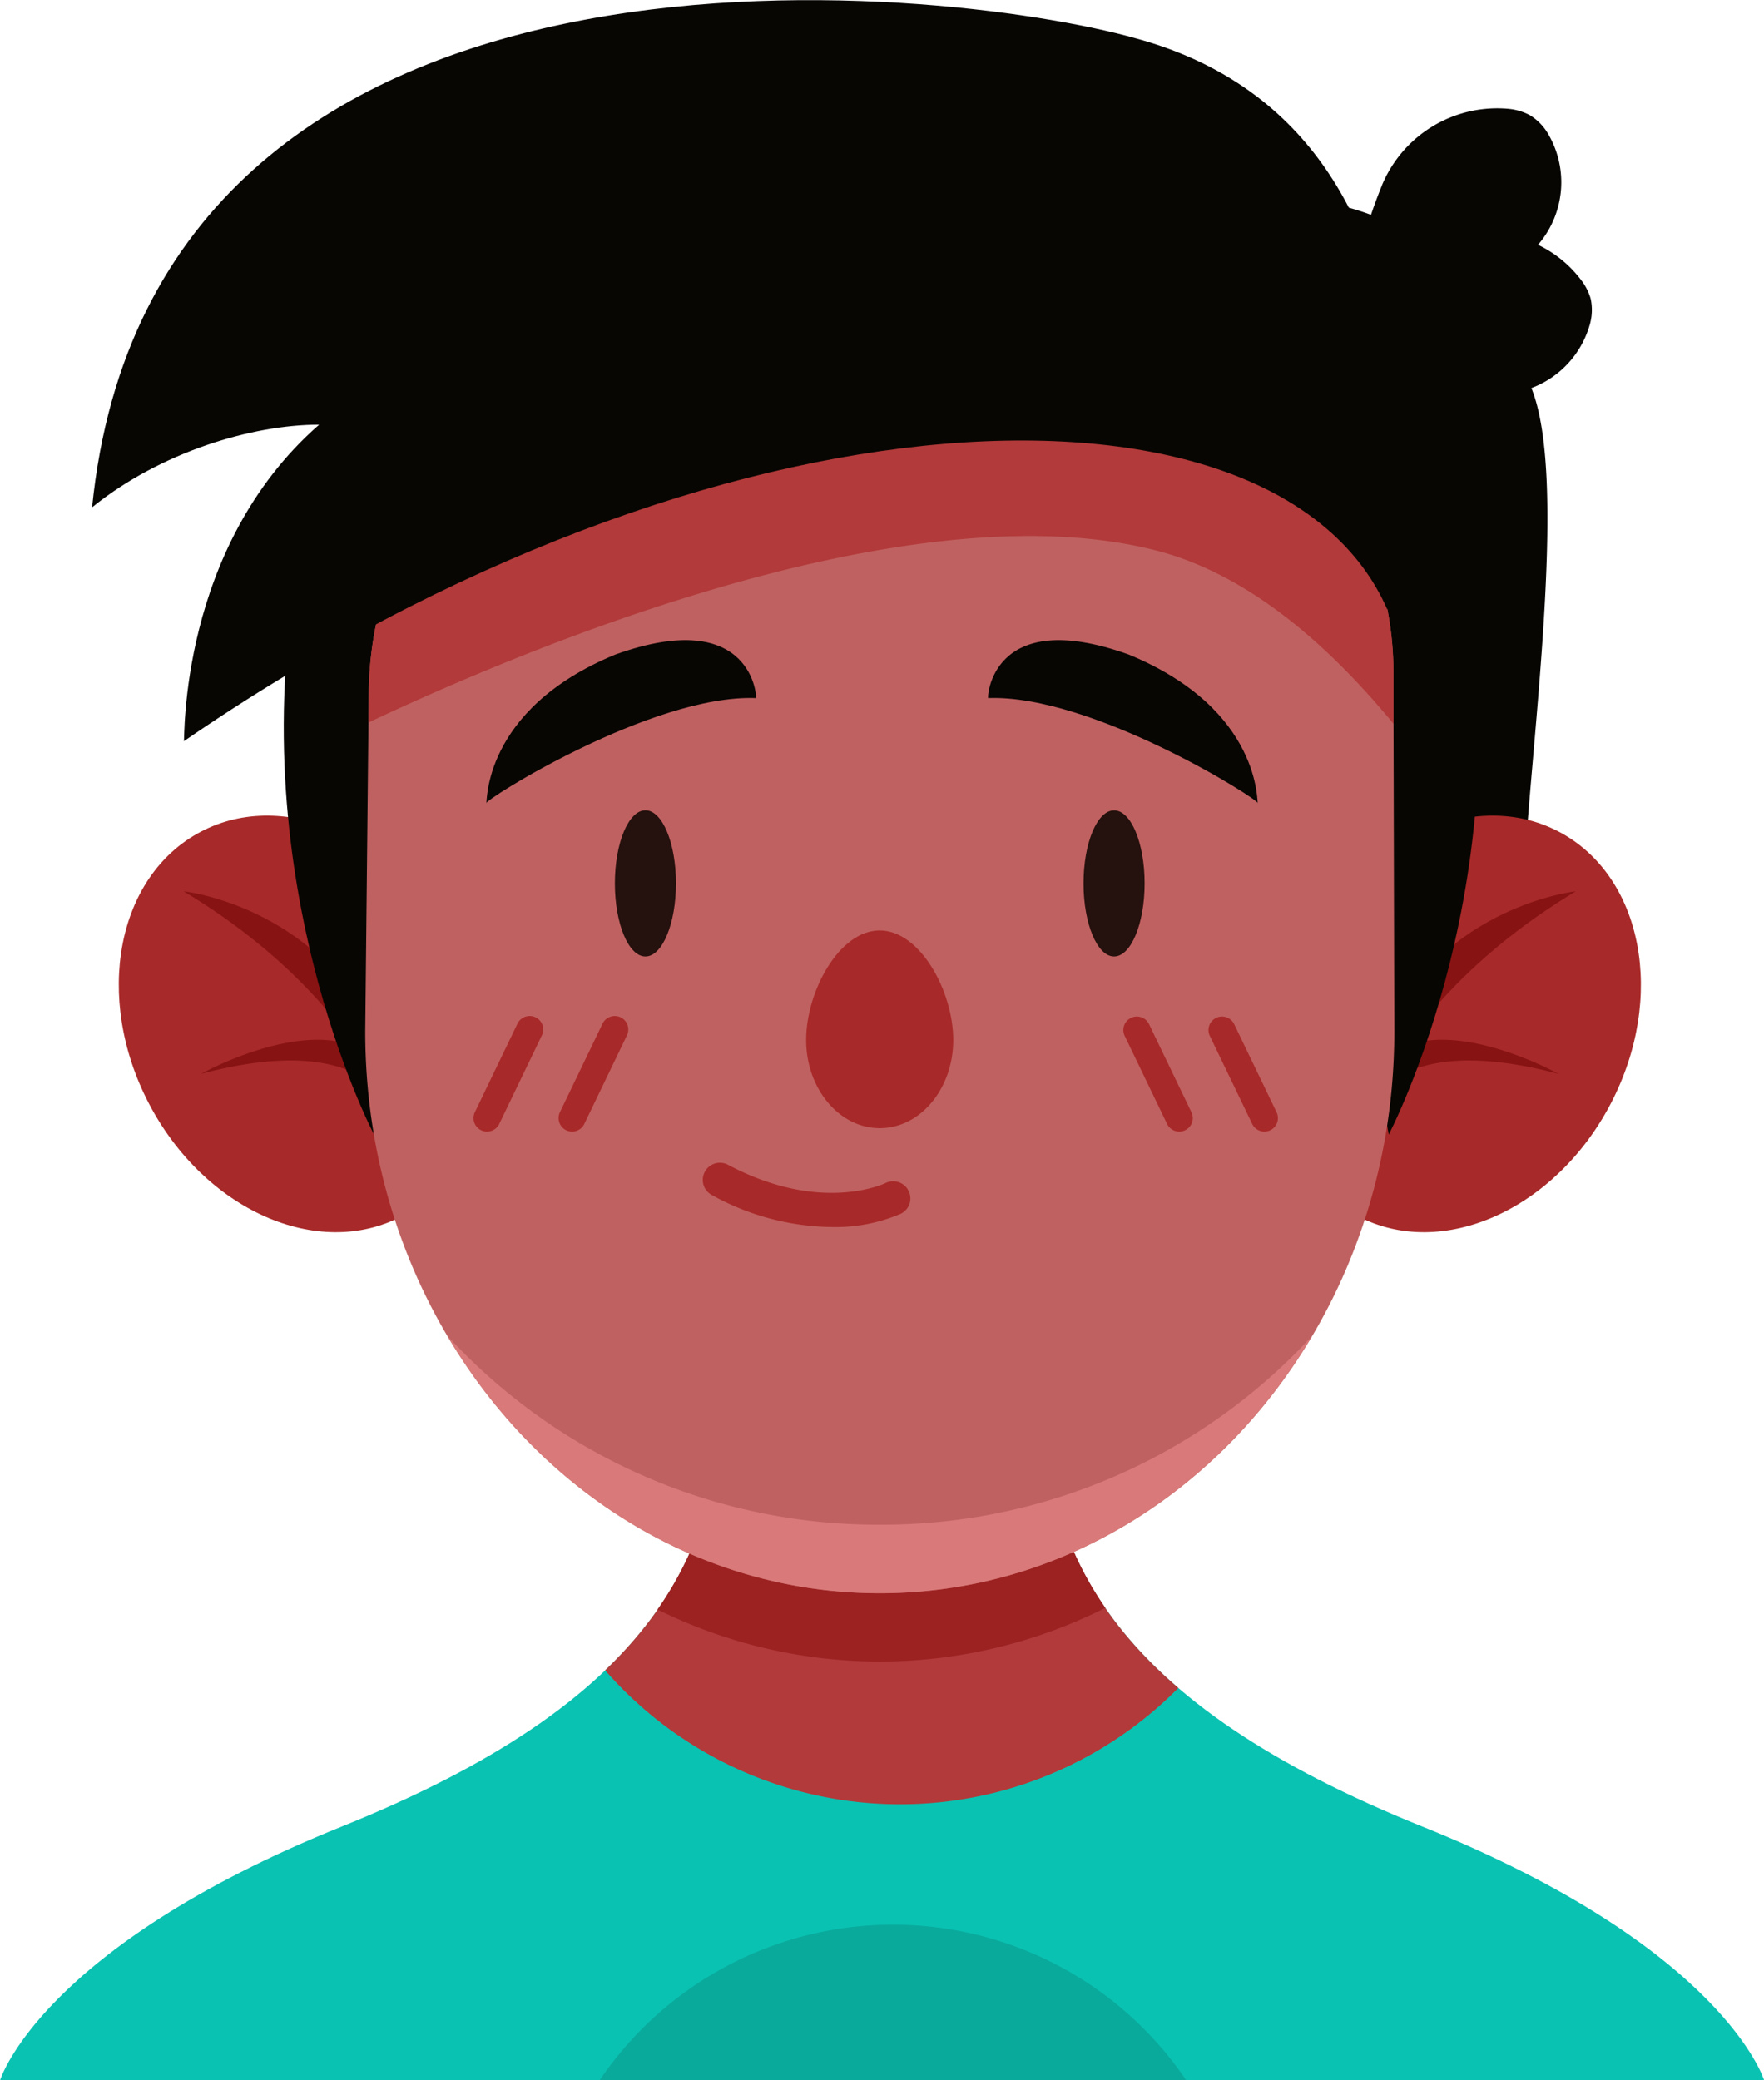 <svg id="OBJECTS" xmlns="http://www.w3.org/2000/svg" viewBox="0 0 278.91 328.89"><defs><style>.cls-1{fill:#0ac2b2;}.cls-2{fill:#078c81;opacity:0.44;}.cls-3{fill:#b23a3a;}.cls-4{fill:#9c2222;}.cls-5{fill:#080603;}.cls-6{fill:#a82929;}.cls-7{fill:#871313;}.cls-8{fill:#c06161;}.cls-9{fill:#d97979;}.cls-10{fill:#25110d;}</style></defs><path class="cls-1" d="M460.44,374.37c-47.63-19.17-63.32-43-59.25-77.26H348.81c4.07,34.27-11.62,58.09-59.25,77.26s-54,40.08-54,40.08H514.46S508.07,393.53,460.44,374.37Z" transform="translate(-235.54 -85.55)"/><path class="cls-2" d="M376.72,389.88a56,56,0,0,0-46.35,24.57h92.71A56,56,0,0,0,376.72,389.88Z" transform="translate(-235.54 -85.55)"/><path class="cls-3" d="M331.22,349.66a61.86,61.86,0,0,0,90.63,2.79c-17.55-15.07-23.31-33-20.66-55.34H348.81C351.3,318.11,346.36,335.18,331.22,349.66Z" transform="translate(-235.54 -85.55)"/><path class="cls-4" d="M374.64,348.28a79.47,79.47,0,0,0,35.67-8.49c-8.46-12.26-11.07-26.26-9.12-42.68H348.81c2,16.53-.71,30.62-9.31,42.94A79.38,79.38,0,0,0,374.64,348.28Z" transform="translate(-235.54 -85.55)"/><path class="cls-5" d="M476.67,221.13c1.54-23.11,6.52-60.62,1-74.22a15.11,15.11,0,0,0,9.17-9.81,8.42,8.42,0,0,0,.2-4.34,9,9,0,0,0-1.66-3.13,18.5,18.5,0,0,0-6.66-5.37,15.12,15.12,0,0,0,1.69-17.38,8.48,8.48,0,0,0-3-3.13,9,9,0,0,0-3.42-1,19.73,19.73,0,0,0-19.88,11.94c-.59,1.46-1.22,3.1-1.8,4.83a39,39,0,0,0-18.34-2.22c-.68,0-1.06.08-1.06.08h-.06a28.75,28.75,0,0,1-13.15-1l-3.13,122Z" transform="translate(-235.54 -85.55)"/><path class="cls-6" d="M307.31,234.85c8.78,16.8,5.1,36-8.22,43s-31.23-1-40-17.8-5.1-36,8.22-43S298.53,218.06,307.31,234.85Z" transform="translate(-235.54 -85.55)"/><path class="cls-7" d="M299.6,266.91c-.05-.68-.18-1.27-.25-1.93.1.48.16.87.2,1.19a25.09,25.09,0,0,0-1.45-8.41c-6.94-28.42-33.52-31.28-33.52-31.28,13.47,8.12,21.87,17.09,27.08,24.52-9.56-3.89-24.33,4.35-24.33,4.35,17.53-4.65,25.5-.8,29.16,3.66A38.94,38.94,0,0,1,299.6,266.91Z" transform="translate(-235.54 -85.55)"/><path class="cls-6" d="M442,234.85c-8.78,16.8-5.1,36,8.22,43s31.23-1,40-17.8,5.1-36-8.22-43S450.76,218.06,442,234.85Z" transform="translate(-235.54 -85.55)"/><path class="cls-7" d="M449.68,266.91c.05-.68.18-1.27.26-1.93a11.3,11.3,0,0,0-.2,1.19,24.6,24.6,0,0,1,1.45-8.41c6.94-28.42,33.51-31.28,33.51-31.28-13.46,8.12-21.87,17.09-27.07,24.52,9.55-3.89,24.32,4.35,24.32,4.35-17.52-4.65-25.49-.8-29.15,3.66A38.69,38.69,0,0,0,449.68,266.91Z" transform="translate(-235.54 -85.55)"/><path class="cls-5" d="M294.68,264.94s-21.84-41.42-11.49-92.37l32.73-26.29Z" transform="translate(-235.54 -85.55)"/><path class="cls-5" d="M455.12,264.94S477,223.52,466.6,172.57l-32.72-26.29Z" transform="translate(-235.54 -85.55)"/><path class="cls-8" d="M350.11,139.33A56.27,56.27,0,0,0,293.85,195l-.56,53.64c0,49.06,36.42,88.83,81.35,88.83S456,297.71,456,248.65l-.15-56.9a52.55,52.55,0,0,0-52.55-52.42Z" transform="translate(-235.54 -85.55)"/><path class="cls-3" d="M455.87,200l0-8.25a52.55,52.55,0,0,0-52.55-52.42H350.11A56.27,56.27,0,0,0,293.85,195l-.05,4.8c25.17-11.89,85.39-37.14,124.41-27.24C432.27,176.14,444.91,186.69,455.87,200Z" transform="translate(-235.54 -85.55)"/><path class="cls-9" d="M374.64,326.64a92.4,92.4,0,0,1-68.35-29.85c14.48,24.48,39.68,40.69,68.35,40.69s53.87-16.21,68.36-40.69A92.41,92.41,0,0,1,374.64,326.64Z" transform="translate(-235.54 -85.55)"/><path class="cls-6" d="M386.26,250c0,7.7-5.2,13.94-11.62,13.94S363,257.68,363,250s5.21-17.33,11.62-17.33S386.26,242.28,386.26,250Z" transform="translate(-235.54 -85.55)"/><path class="cls-10" d="M416.52,225.23c0,6.39-2.17,11.56-4.83,11.56s-4.83-5.17-4.83-11.56,2.16-11.55,4.83-11.55S416.52,218.85,416.52,225.23Z" transform="translate(-235.54 -85.55)"/><path class="cls-5" d="M434.42,212.58c.62-.36-26.12-17.26-42.63-16.65-.21.27.32-14.75,22.23-6.88C435.25,197.8,434.23,212.83,434.42,212.58Z" transform="translate(-235.54 -85.55)"/><ellipse class="cls-10" cx="102.05" cy="139.68" rx="4.83" ry="11.56"/><path class="cls-5" d="M312.42,212.58c-.62-.36,26.12-17.26,42.64-16.65.2.27-.33-14.75-22.24-6.88C311.59,197.8,312.61,212.83,312.42,212.58Z" transform="translate(-235.54 -85.55)"/><path class="cls-6" d="M326,264.48a2.18,2.18,0,0,1-.93-.21,2.15,2.15,0,0,1-1-2.86l6.74-14a2.15,2.15,0,0,1,2.86-1,2.13,2.13,0,0,1,1,2.85l-6.74,14A2.14,2.14,0,0,1,326,264.48Z" transform="translate(-235.54 -85.55)"/><path class="cls-6" d="M312.54,264.48a2.14,2.14,0,0,1-1.92-3.07l6.74-14a2.15,2.15,0,0,1,2.86-1,2.13,2.13,0,0,1,1,2.85l-6.74,14A2.15,2.15,0,0,1,312.54,264.48Z" transform="translate(-235.54 -85.55)"/><path class="cls-6" d="M422,264.48a2.15,2.15,0,0,1-1.93-1.21l-6.74-14a2.14,2.14,0,0,1,3.85-1.86l6.74,14a2.14,2.14,0,0,1-1,2.86A2.21,2.21,0,0,1,422,264.48Z" transform="translate(-235.54 -85.55)"/><path class="cls-6" d="M435.46,264.48a2.15,2.15,0,0,1-1.93-1.21l-6.74-14a2.14,2.14,0,0,1,3.85-1.86l6.74,14a2.14,2.14,0,0,1-1,2.86A2.21,2.21,0,0,1,435.46,264.48Z" transform="translate(-235.54 -85.55)"/><path class="cls-6" d="M367,279.57a40,40,0,0,1-18.9-5.06,2.71,2.71,0,0,1,2.54-4.79c14.52,7.72,24.53,3.08,24.94,2.88a2.72,2.72,0,0,1,3.62,1.25,2.69,2.69,0,0,1-1.22,3.61A26.16,26.16,0,0,1,367,279.57Z" transform="translate(-235.54 -85.55)"/><path class="cls-5" d="M415,91.58C384.39,83,259.82,69.42,250.1,165.77,260.94,157,275.45,152.7,286,152.7c-22.29,19.49-21.2,50.07-21.39,50.05,84.33-58,173-60.45,190.29-20.8C454.41,182.75,471.9,106.93,415,91.58Z" transform="translate(-235.54 -85.55)"/></svg>